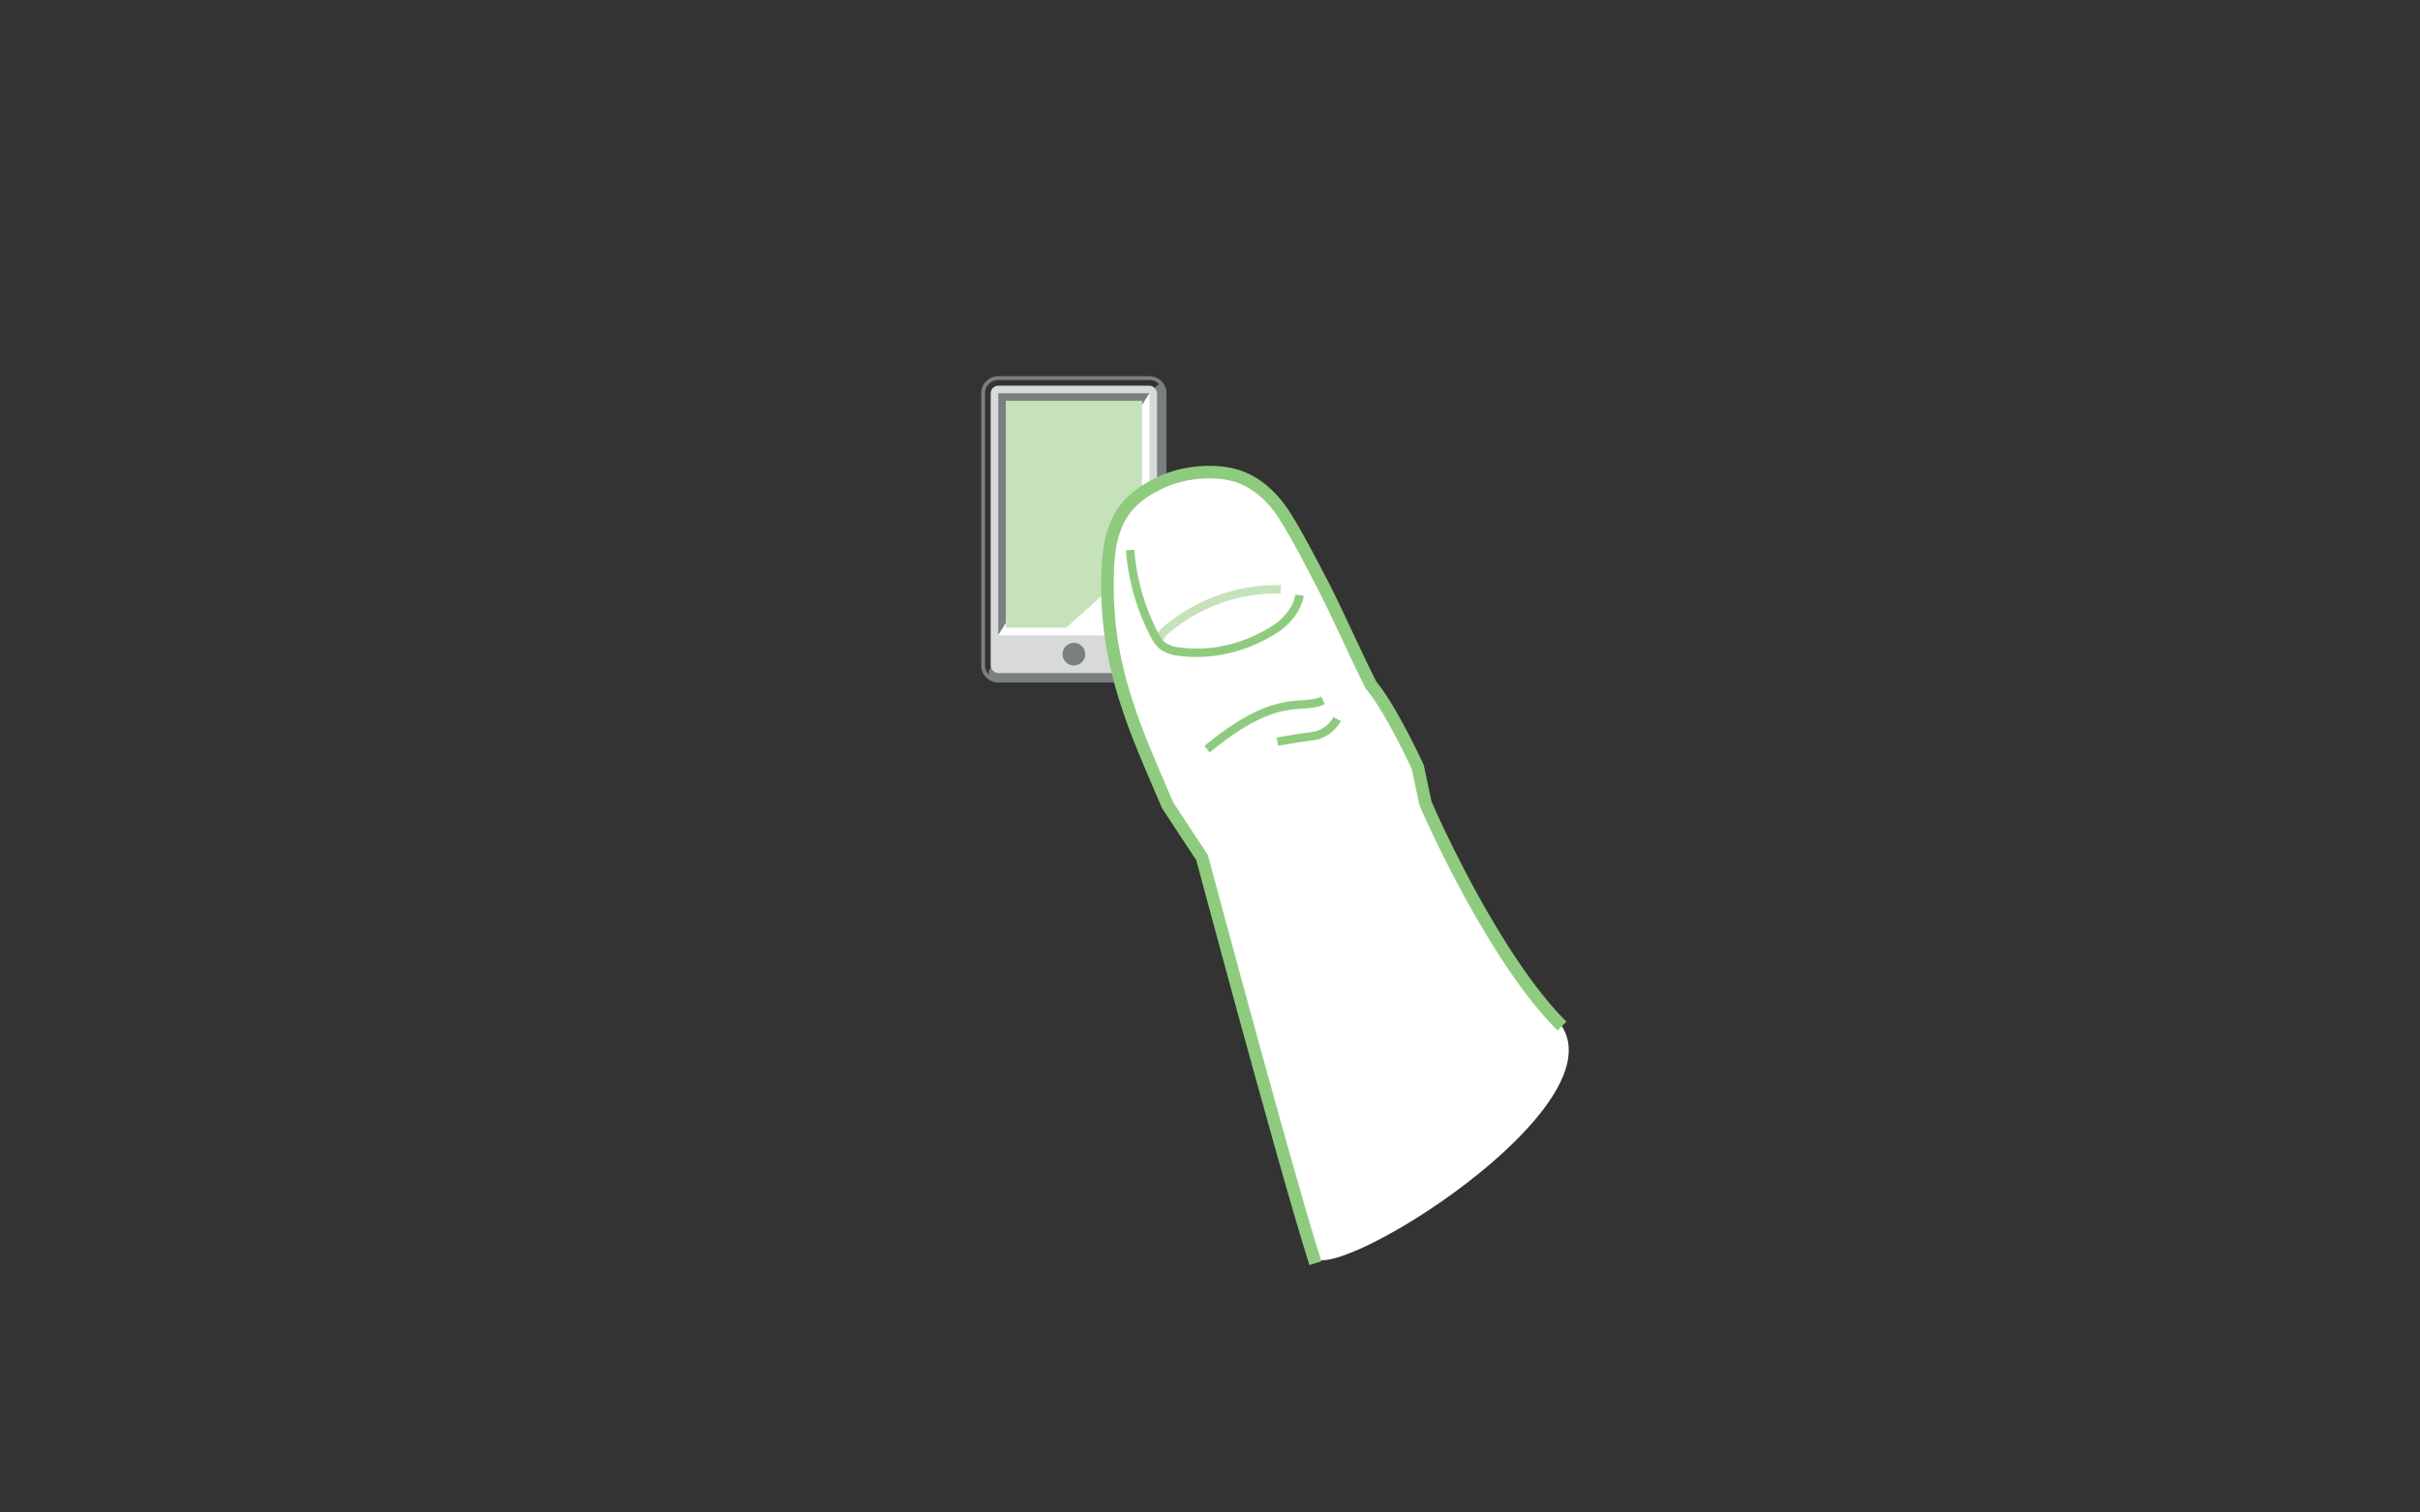 
<svg xmlns="http://www.w3.org/2000/svg" viewBox="0 0 320 200">
    <rect x="0" y="0" width="320" height="200" fill="#333333" stroke="none"/>
    <g fill="none" fill-rule="evenodd">
        <path fill="#7A7F80" fill-rule="nonzero" d="M152 49.75h-20a2.25 2.25 0 0 0-2.25 2.25v36a2.25 2.25 0 0 0 2.25 2.25h20a2.25 2.25 0 0 0 2.25-2.25V52a2.25 2.25 0 0 0-2.25-2.25zm-20 .5h20c.966 0 1.75.784 1.75 1.75v36a1.75 1.75 0 0 1-1.75 1.75h-20a1.75 1.75 0 0 1-1.75-1.75V52c0-.966.784-1.75 1.75-1.75z"/>
        <path fill="#7A7F80" fill-rule="nonzero" d="M152.093 51.907L153 51a.586.586 0 0 1 1 .414V89a1 1 0 0 1-1 1h-21.266a1 1 0 0 1-.865-1.501l21.065-36.386a1 1 0 0 1 .159-.206z"/>
        <rect width="22" height="38" x="131" y="51" fill="#D8D9DA" fill-rule="nonzero" rx="1"/>
        <path fill="#7A7F80" fill-rule="nonzero" d="M132 52h20l-20 32z"/>
        <circle cx="142" cy="86.5" r="1.5" fill="#7A7F80"/>
        <path fill="#FFF" fill-rule="nonzero" d="M152 52v32h-20z"/>
        <path fill="#FFF" fill-rule="nonzero" d="M151 53v31h-18z"/>
        <path fill="#C6E2BA" fill-rule="nonzero" d="M133 53h18v21l-10 9h-8z"/>
        <path fill="#FFF" d="M150 96c-2.667-7.667-3.833-14.667-3.5-21 .333-6.333 3.333-10.333 9-12 6-1.333 10.5 0 13.5 4s6.167 10 9.5 18c2.333 5 4.167 8.333 5.5 10 2 2.5 3 5 3.5 7.5.333 1.667 1.167 4.167 2.5 7.5 4.333 9.333 9.667 17.667 16 25 9.5 11-31 36-32.5 31s-13-47-14-50-1.5-4-3-6c-1-1.333-2.167-3.667-3.5-7l-3-7z"/>
        <path fill="#8FCB7F" fill-rule="nonzero" d="M153.422 62.92c2.916-1.308 6.782-1.688 9.82-.938 2.988.738 5.602 2.945 7.476 5.994l.567.936c.93 1.562 1.818 3.186 3.14 5.701l1.19 2.285c.56 1.09 1.082 2.148 1.756 3.558l3.087 6.545c.24.506.458.958.666 1.385l.878 1.772.138.166c.412.513.85 1.132 1.314 1.848l.234.367c.46.73.939 1.543 1.431 2.427a93.515 93.515 0 0 1 2.188 4.189l.351.72.563 1.187.057.174 1.014 4.753.62 1.387.474 1.031c.411.886.863 1.835 1.351 2.836 1.955 4 4.098 8 6.362 11.73 2.935 4.838 5.851 8.848 8.666 11.75l.366.373-1.174 1.174c-3.038-3.037-6.152-7.283-9.278-12.435-2.292-3.777-4.459-7.82-6.434-11.863l-.574-1.188a154.63 154.63 0 0 1-1.036-2.207l-.548-1.207-.351-.798-.05-.154-1.012-4.742-.201-.43a100.282 100.282 0 0 0-2.804-5.471c-.48-.86-.943-1.648-1.386-2.35a22.317 22.317 0 0 0-1.453-2.079l-.162-.196-.107-.162-.721-1.447c-.24-.487-.485-.995-.76-1.569l-3.067-6.505a127.832 127.832 0 0 0-2.213-4.463l-1.403-2.673c-1.25-2.357-2.1-3.87-3.094-5.486-1.663-2.705-3.94-4.628-6.459-5.25-2.673-.66-6.16-.318-8.741.84-4.313 1.938-6.484 4.504-6.77 10.44-.286 6.103.427 11.32 2.18 16.976l.224.71c1.01 3.128 1.85 5.263 4.328 11.052l1.054 2.456 4.6 6.995 2.442 9.058 2.47 9.09c.657 2.4 1.308 4.775 1.948 7.102l2.07 7.472c2.412 8.66 4.344 15.388 5.644 19.598l.437 1.396-1.583.504-.533-1.71c-1.177-3.831-2.84-9.6-4.887-16.913l-1.796-6.454-1.435-5.207c-.97-3.525-1.958-7.147-2.948-10.793l-3.364-12.456-4.493-6.831-.069-.128-1.718-4.011c-1.972-4.637-2.77-6.702-3.68-9.499l-.068-.21c-1.975-6.118-2.79-11.712-2.481-18.277.32-6.637 2.912-9.703 7.747-11.875z"/>
        <path fill="#C6E2BA" fill-rule="nonzero" d="M169.356 77.374l-.024 1.107a22.102 22.102 0 0 0-14.8 5.262c-.375.32-.564.555-.608.764l-.01.077-1.106-.049c.027-.632.364-1.085 1.005-1.634a23.21 23.21 0 0 1 15.056-5.533l.487.006z"/>
        <path fill="#8FCB7F" fill-rule="nonzero" d="M149.99 72.686a28.55 28.55 0 0 0 3.115 10.933c.234.524.576.993.947 1.332a3.741 3.741 0 0 0 1.816.647c4.253.615 8.761-.475 12.555-2.96 1.392-.912 2.542-2.417 2.831-3.793l.039-.216 1.095.158c-.257 1.778-1.647 3.656-3.358 4.777-4.014 2.63-8.793 3.784-13.29 3.133a4.83 4.83 0 0 1-2.373-.879 5.153 5.153 0 0 1-1.26-1.718 29.602 29.602 0 0 1-3.166-10.705l-.055-.624 1.104-.085zM174.722 92.112l.465 1.005c-.754.349-1.424.472-2.702.565l-1.085.078-.182.017c-3.501.354-6.658 2.047-10.842 5.38l-.422.338-.697-.861c4.551-3.681 7.961-5.566 11.85-5.958l.51-.044.512-.035c1.244-.082 1.864-.174 2.465-.428l.128-.057zM176.335 94.804l.965.543a5.2 5.2 0 0 1-2.531 2.253c-.292.129-.687.223-1.224.308l-.596.083c-.348.045-.795.1-.89.115l-.874.14-1.483.256-.716.113-.165-1.095.88-.14 1.655-.285.538-.084c.155-.023 1.015-.129 1.255-.163.563-.08.96-.167 1.184-.266a4.102 4.102 0 0 0 1.873-1.564l.129-.214z"/>
    </g>
</svg>
